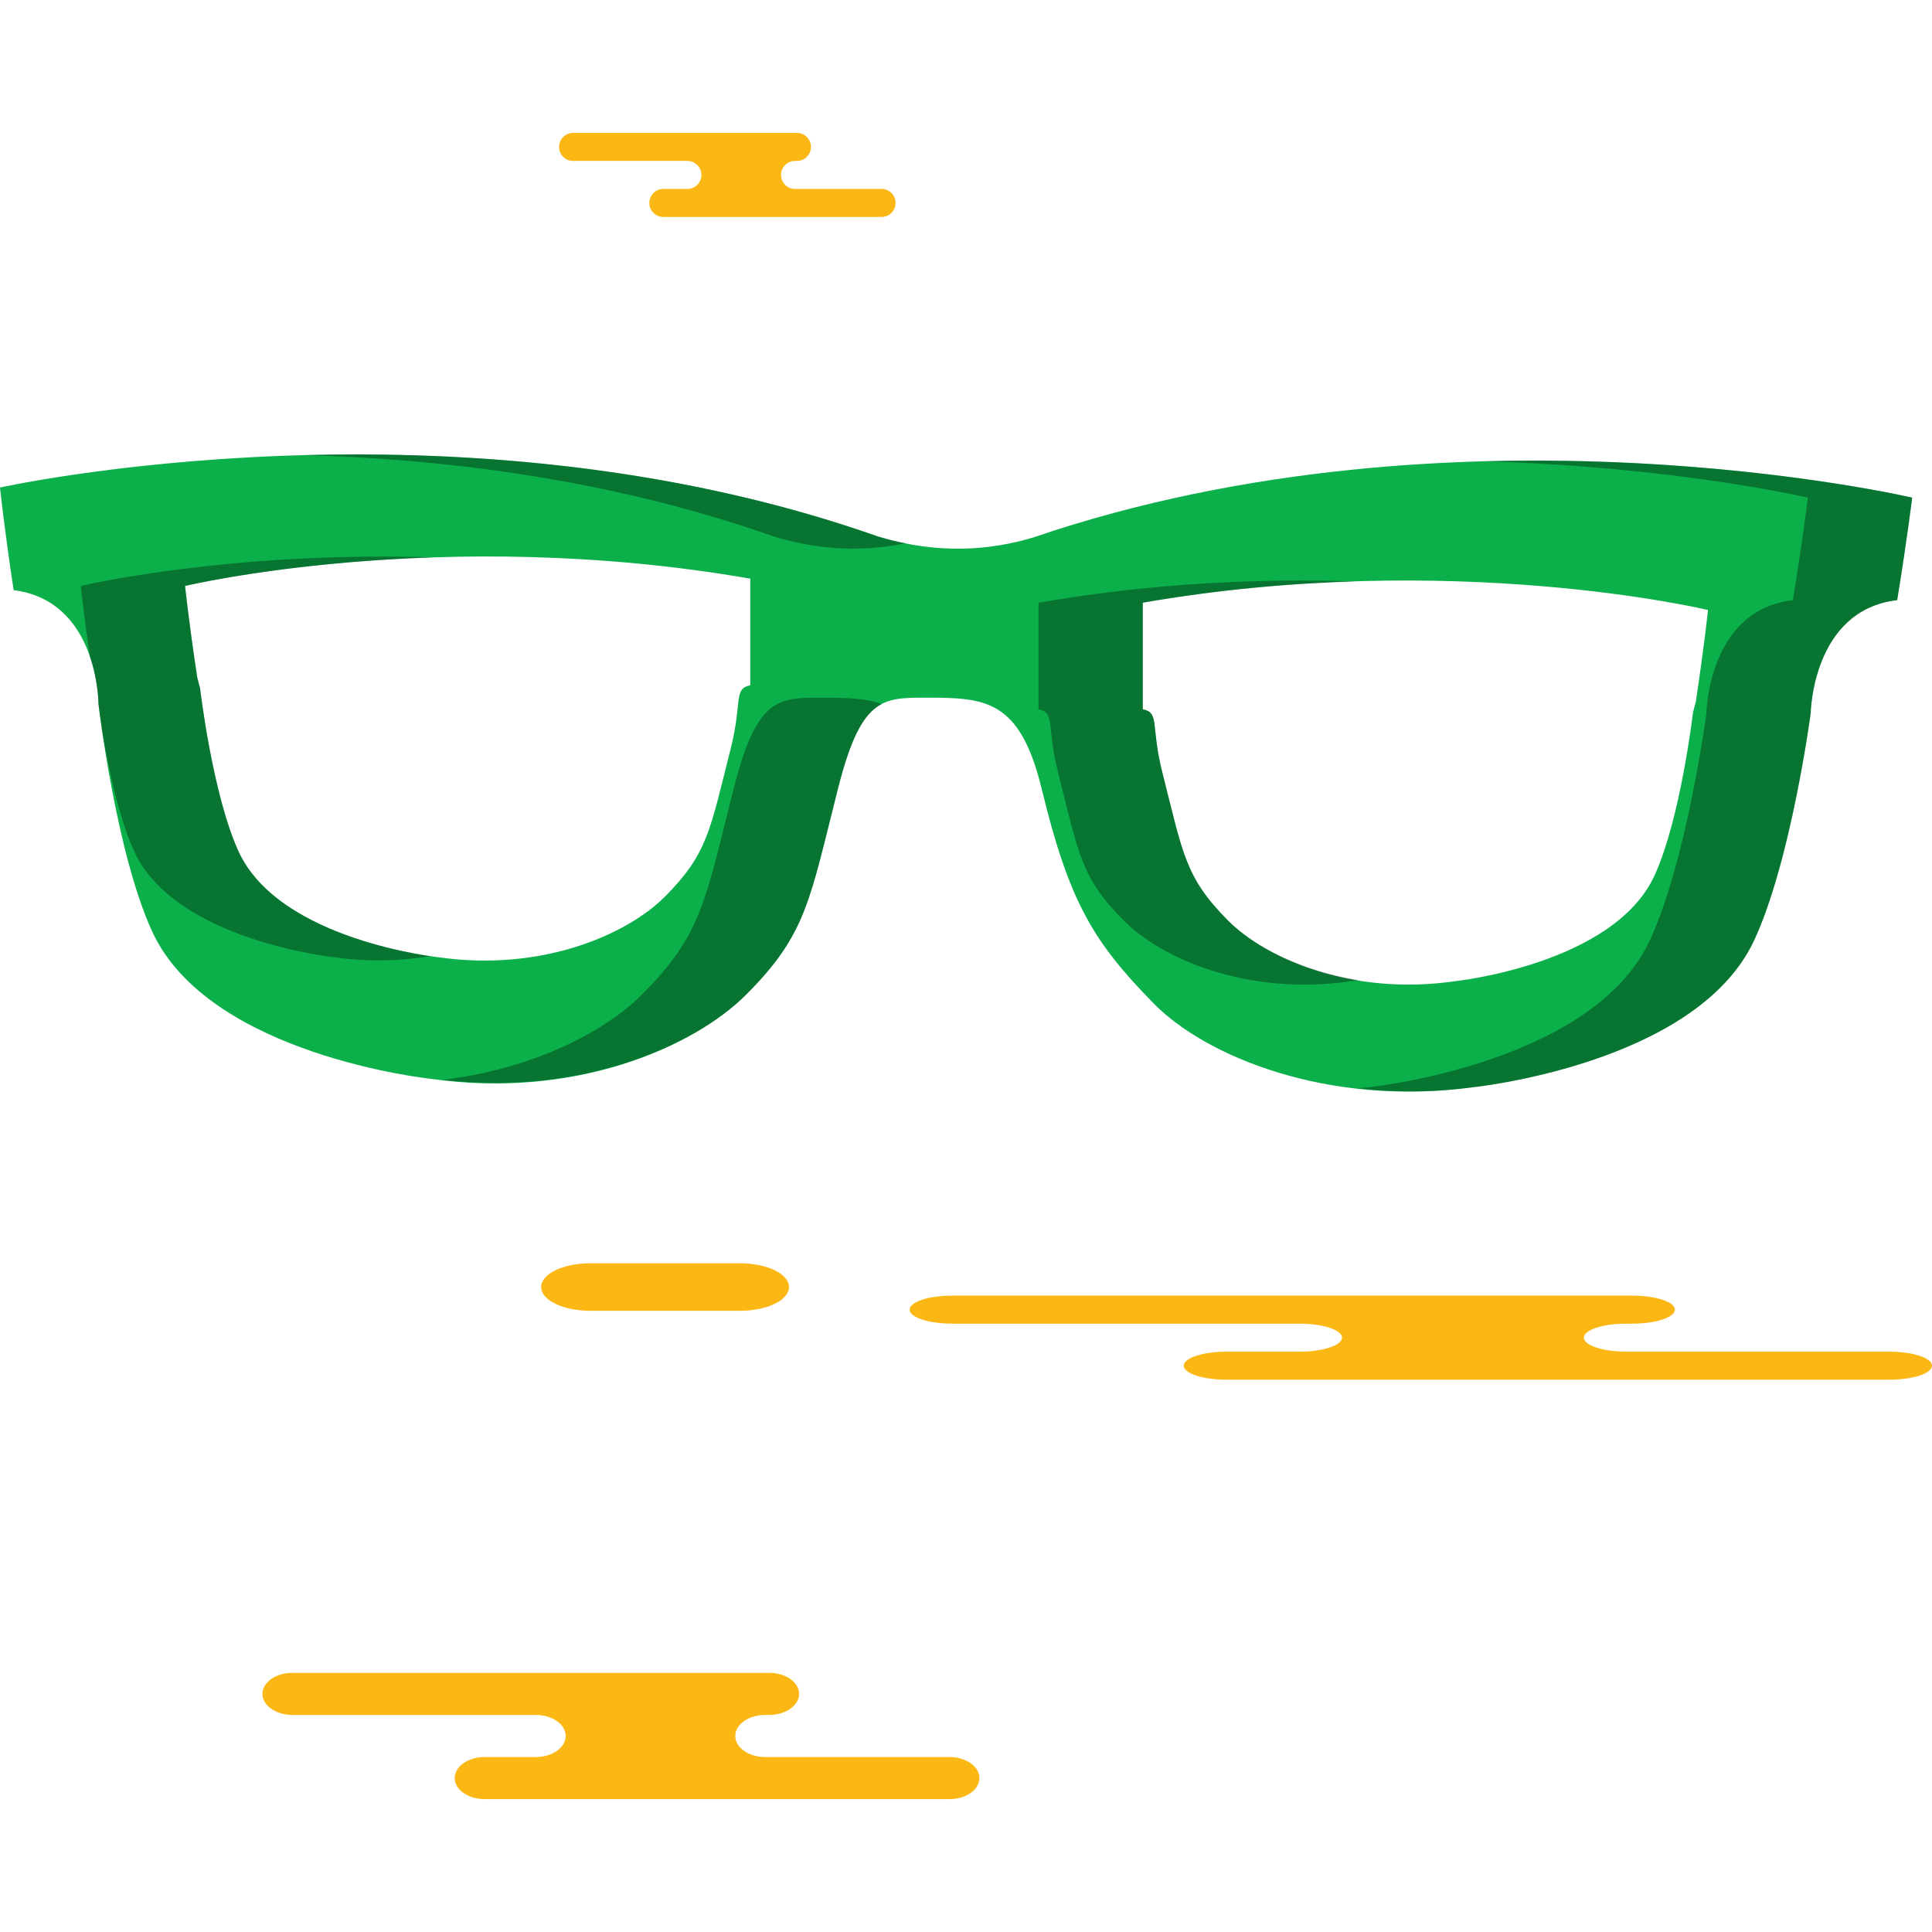 <?xml version="1.0" encoding="iso-8859-1"?>
<!-- Generator: Adobe Illustrator 19.1.0, SVG Export Plug-In . SVG Version: 6.00 Build 0)  -->
<svg version="1.1" id="Capa_1" xmlns="http://www.w3.org/2000/svg" xmlns:xlink="http://www.w3.org/1999/xlink" x="0px" y="0px"
	 viewBox="0 0 220.598 220.598" style="enable-background:new 0 0 220.598 220.598;" xml:space="preserve">
<g>
	<g id="group-44svg">
		<path id="path-1_107_" style="fill:#0CB04A;" d="M117.969,61.371c-4.946,1.477-10.817,1.955-17.635-0.087
			C51.829,44.166,0,55.666,0,55.666s0.462,4.488,1.558,11.718c9.705,1.228,9.682,12.977,9.682,12.977s1.977,16.916,6.118,25.963
			c6.504,14.209,31.853,16.859,31.853,16.859c16.404,2.352,29.97-3.597,35.981-9.612c6.879-6.891,7.217-10.625,10.501-23.572
			c2.628-10.36,5.049-10.336,10.041-10.336c6.748,0,10.721,0.144,13.222,10.464c3.146,12.985,5.945,17.473,12.751,24.428
			c5.949,6.083,19.866,11.794,36.303,9.61c0,0,25.576-2.571,32.24-16.715c4.23-9.003,6.496-25.992,6.496-25.992
			s0.157-11.803,9.876-12.932c1.174-7.221,1.711-11.707,1.711-11.707S166.652,44.758,117.969,61.371z M85.668,78.242
			c-1.963,0.406-0.877,1.877-2.24,7.253c-2.357,9.29-2.599,11.968-7.533,16.911c-4.314,4.314-14.045,8.583-25.812,6.896
			c0,0-18.185-1.902-22.85-12.094c-2.971-6.49-4.389-18.625-4.389-18.625l-0.32-1.208c-0.98-6.46-1.392-10.469-1.392-10.469
			s29.16-6.982,64.536-0.834V78.242z M193.631,80.118l-0.32,1.208c0,0-1.418,12.134-4.39,18.625
			c-4.665,10.193-22.85,12.092-22.85,12.092c-11.767,1.69-21.499-2.58-25.812-6.894c-4.934-4.943-5.177-7.622-7.532-16.911
			c-1.364-5.375-0.278-6.847-2.241-7.254v-12.17c35.376-6.147,64.536,0.836,64.536,0.836S194.609,73.658,193.631,80.118z"/>
		<path id="path-2_107_" style="opacity:0.35;fill:#020403;enable-background:new    ;" d="M88.424,61.284
			c5.63,1.686,10.604,1.641,14.956,0.746c-0.996-0.2-2.006-0.434-3.046-0.746c-23.101-8.152-46.942-9.809-65.592-9.314
			C51.103,52.414,69.999,54.782,88.424,61.284z"/>
		<path id="path-3_107_" style="opacity:0.35;fill:#020403;enable-background:new    ;" d="M140.259,105.15
			c-4.934-4.943-5.177-7.622-7.532-16.911c-1.364-5.375-0.278-6.847-2.241-7.254v-12.17c8.554-1.486,16.731-2.194,24.234-2.429
			c-10.344-0.338-22.798,0.11-36.143,2.429v12.17c1.963,0.407,0.877,1.879,2.241,7.254c2.356,9.289,2.598,11.968,7.532,16.911
			c4.314,4.314,14.046,8.584,25.813,6.894c0,0,0.356-0.039,0.947-0.125C148.434,110.831,143.13,108.021,140.259,105.15z"/>
		<path id="path-4_106_" style="opacity:0.35;fill:#020403;enable-background:new    ;" d="M11.679,83.576
			c0.701,4.101,1.904,9.828,3.645,13.632c4.665,10.192,22.85,12.094,22.85,12.094c3.934,0.564,7.608,0.42,10.961-0.126
			c-3.761-0.547-17.871-3.158-21.902-11.968c-2.971-6.49-4.389-18.625-4.389-18.625l-0.32-1.208
			c-0.98-6.46-1.391-10.469-1.391-10.469s11.316-2.707,28.392-3.264c-23.524-0.739-40.301,3.264-40.301,3.264
			s0.311,3.032,1.035,8.062c0.973,2.845,0.981,5.393,0.981,5.393S11.389,81.61,11.679,83.576z"/>
		<path id="path-5_106_" style="opacity:0.35;fill:#020403;enable-background:new    ;" d="M93.824,79.663
			c-4.992,0-7.411-0.024-10.04,10.335c-3.284,12.948-3.621,16.682-10.501,23.573c-4.288,4.29-12.463,8.491-22.727,9.726
			c15.787,1.841,28.792-3.88,34.636-9.726c6.879-6.891,7.217-10.625,10.501-23.573c1.545-6.09,3.022-8.579,4.988-9.608
			C98.784,79.699,96.531,79.663,93.824,79.663z"/>
		<path id="path-6_105_" style="opacity:0.35;fill:#020403;enable-background:new    ;" d="M169.427,52.678
			c21.733,0.59,36.997,4.141,36.997,4.141s-0.537,4.485-1.712,11.707c-9.718,1.129-9.874,12.932-9.874,12.932
			s-2.266,16.989-6.497,25.992c-6.664,14.144-32.24,16.715-32.24,16.715c-0.4,0.054-0.78,0.047-1.179,0.09
			c4.097,0.465,8.474,0.523,13.088-0.09c0,0,25.576-2.571,32.24-16.715c4.23-9.003,6.496-25.992,6.496-25.992
			s0.157-11.803,9.876-12.932c1.174-7.222,1.711-11.707,1.711-11.707S197.293,51.921,169.427,52.678z"/>
		<path id="path-7_105_" style="fill:#FBB713;" d="M172.412,147.936h13.959c2.69,0,4.871,0.716,4.871,1.599
			c0,0.884-2.181,1.6-4.871,1.6h-0.651c-2.691,0-4.873,0.716-4.873,1.6c0,0.883,2.182,1.6,4.873,1.6h30.005
			c2.692,0,4.873,0.716,4.873,1.599s-2.181,1.601-4.873,1.601h-36.058h-39.633c-2.69,0-4.873-0.718-4.873-1.601
			s2.183-1.599,4.873-1.599h8.328c2.692,0,4.873-0.717,4.873-1.6c0-0.884-2.181-1.6-4.873-1.6h-39.631
			c-2.692,0-4.873-0.716-4.873-1.6c0-0.883,2.181-1.599,4.873-1.599h9.366H172.412z"/>
		<path id="path-8_102_" style="fill:#FBB713;" d="M78.04,191.007h9.788c1.887,0,3.416,1.075,3.416,2.403
			c0,1.327-1.529,2.403-3.416,2.403h-0.457c-1.886,0-3.415,1.076-3.415,2.403c0,1.328,1.529,2.403,3.415,2.403h21.042
			c1.887,0,3.416,1.076,3.416,2.403c0,1.328-1.529,2.403-3.416,2.403H83.128H55.336c-1.887,0-3.417-1.075-3.417-2.403
			c0-1.327,1.53-2.403,3.417-2.403h5.84c1.886,0,3.416-1.075,3.416-2.403c0-1.327-1.53-2.403-3.416-2.403H33.384
			c-1.886,0-3.416-1.076-3.416-2.403c0-1.328,1.53-2.403,3.416-2.403h6.568H78.04z"/>
		<path id="path-9_97_" style="fill:#FBB713;" d="M84.503,149.667c3.086,0,5.588-1.214,5.588-2.712s-2.502-2.713-5.588-2.713H67.378
			c-3.086,0-5.588,1.215-5.588,2.713s2.502,2.712,5.588,2.712H84.503z"/>
		<path id="path-10_89_" style="fill:#FBB713;" d="M86.401,15.174h4.593c0.886,0,1.603,0.717,1.603,1.6s-0.717,1.6-1.603,1.6h-0.213
			c-0.886,0-1.604,0.715-1.604,1.598c0,0.885,0.718,1.601,1.604,1.601h9.875c0.887,0,1.604,0.716,1.604,1.6
			c0,0.883-0.717,1.599-1.604,1.599H88.788H75.743c-0.885,0-1.603-0.716-1.603-1.599c0-0.884,0.718-1.6,1.603-1.6h2.741
			c0.886,0,1.605-0.716,1.605-1.601c0-0.883-0.719-1.598-1.605-1.598H65.44c-0.885,0-1.604-0.717-1.604-1.6s0.719-1.6,1.604-1.6
			h3.083H86.401z"/>
	</g>
</g>
<g>
</g>
<g>
</g>
<g>
</g>
<g>
</g>
<g>
</g>
<g>
</g>
<g>
</g>
<g>
</g>
<g>
</g>
<g>
</g>
<g>
</g>
<g>
</g>
<g>
</g>
<g>
</g>
<g>
</g>
</svg>
